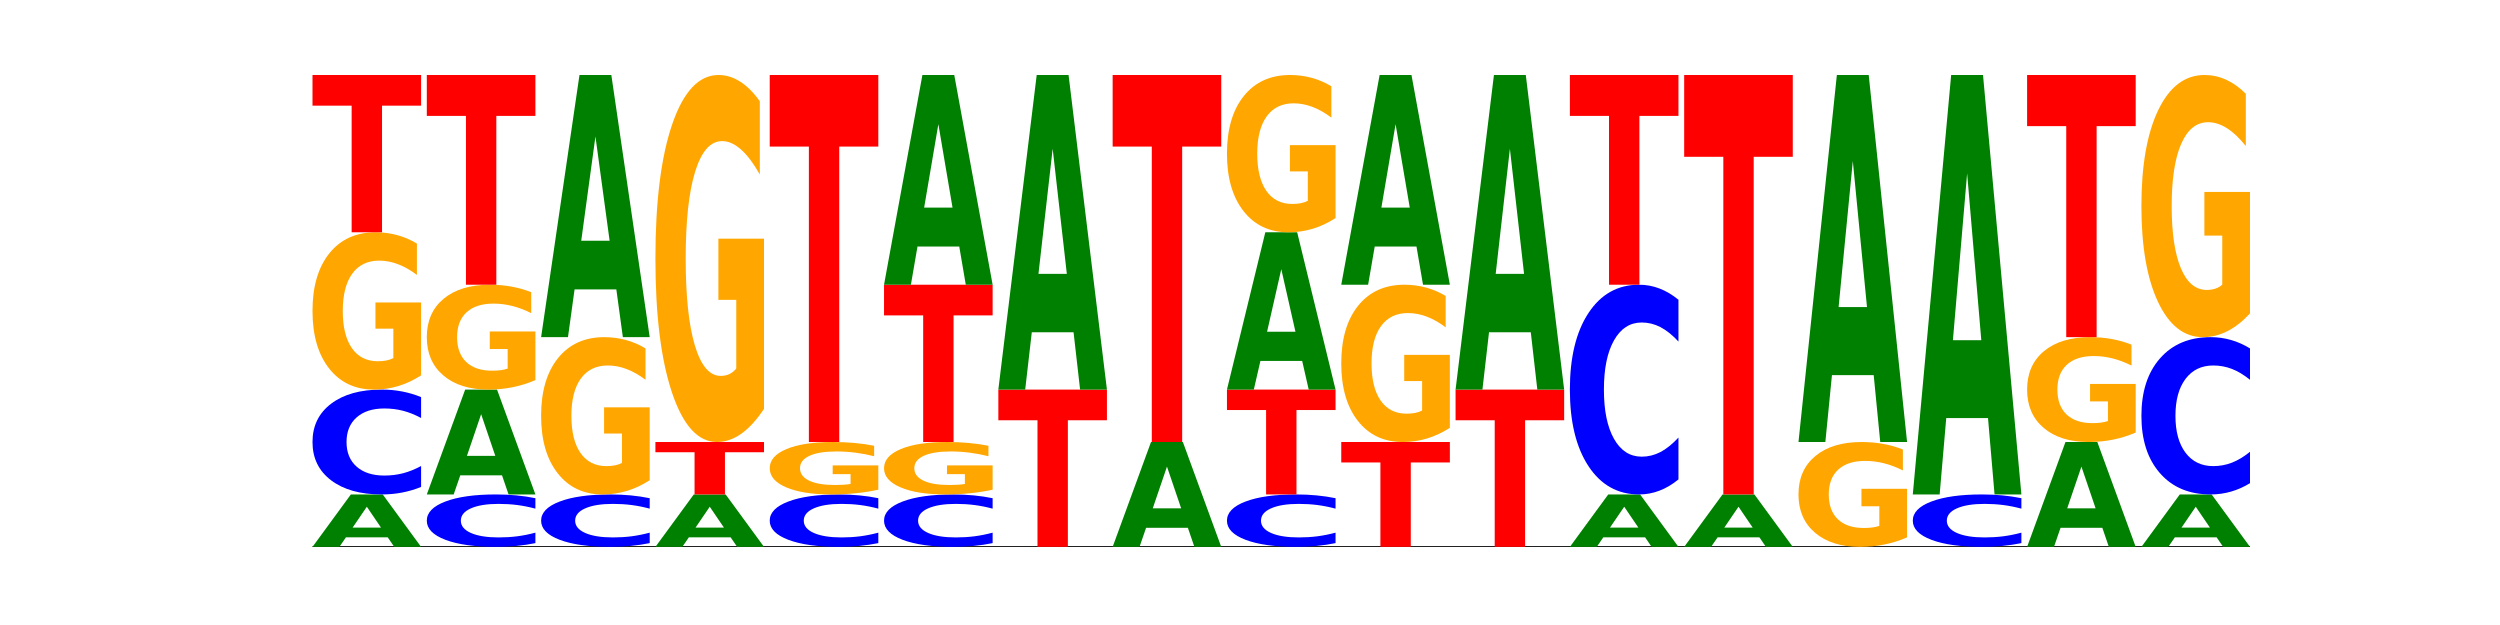 <?xml version="1.0" encoding="utf-8" standalone="no"?>
<!DOCTYPE svg PUBLIC "-//W3C//DTD SVG 1.1//EN"
  "http://www.w3.org/Graphics/SVG/1.1/DTD/svg11.dtd">
<!-- Created with matplotlib (https://matplotlib.org/) -->
<svg height="180pt" version="1.1" viewBox="0 0 720 180" width="720pt" xmlns="http://www.w3.org/2000/svg" xmlns:xlink="http://www.w3.org/1999/xlink">
 <defs>
  <style type="text/css">*{stroke-linecap:butt;stroke-linejoin:round;}</style>
 </defs>
 <g id="figure_1">
  <g id="patch_1">
   <path d="M 0 180 
L 720 180 
L 720 0 
L 0 0 
z
" style="fill:none;"/>
  </g>
  <g id="axes_1">
   <g id="line2d_1">
    <path clip-path="url(#p0113a3ff08)" d="M 90 157.5 
L 648 157.5 
" style="fill:none;stroke:#000000;stroke-linecap:square;stroke-width:0.5;"/>
   </g>
   <g id="patch_2">
    <path clip-path="url(#p0113a3ff08)" d="M 111.664 154.749 
L 99.636 154.749 
L 97.737 157.5 
L 90 157.5 
L 101.049 142.4 
L 110.225 142.4 
L 121.274 157.5 
L 113.544 157.5 
z
M 101.554 151.947 
L 109.726 151.947 
L 105.647 145.94 
z
" style="fill:#008000;"/>
   </g>
   <g id="patch_3">
    <path clip-path="url(#p0113a3ff08)" d="M 121.274 140.235 
Q 118.658 141.308 115.829 141.851 
Q 113.001 142.4 109.92 142.4 
Q 100.732 142.4 95.366 138.333 
Q 90 134.265 90 127.309 
Q 90 120.329 95.366 116.267 
Q 100.732 112.2 109.92 112.2 
Q 113.001 112.2 115.829 112.749 
Q 118.658 113.292 121.274 114.365 
L 121.274 120.385 
Q 118.635 118.962 116.074 118.301 
Q 113.513 117.64 110.684 117.64 
Q 105.61 117.64 102.702 120.216 
Q 99.802 122.787 99.802 127.309 
Q 99.802 131.813 102.702 134.39 
Q 105.61 136.96 110.684 136.96 
Q 113.513 136.96 116.074 136.299 
Q 118.635 135.631 121.274 134.209 
z
" style="fill:#0000ff;"/>
   </g>
   <g id="patch_4">
    <path clip-path="url(#p0113a3ff08)" d="M 121.274 108.101 
Q 118.12 110.151 114.728 111.18 
Q 111.336 112.2 107.719 112.2 
Q 99.546 112.2 94.773 106.099 
Q 90 99.998 90 89.564 
Q 90 79.009 94.857 72.954 
Q 99.722 66.9 108.181 66.9 
Q 111.441 66.9 114.427 67.723 
Q 117.419 68.538 120.069 70.147 
L 120.069 79.177 
Q 117.335 77.109 114.63 76.089 
Q 111.924 75.06 109.205 75.06 
Q 104.172 75.06 101.446 78.822 
Q 98.719 82.574 98.719 89.564 
Q 98.719 96.489 101.348 100.269 
Q 103.976 104.04 108.812 104.04 
Q 110.13 104.04 111.258 103.825 
Q 112.387 103.6 113.284 103.133 
L 113.284 94.655 
L 108.132 94.655 
L 108.132 87.103 
L 121.274 87.103 
z
" style="fill:#ffa600;"/>
   </g>
   <g id="patch_5">
    <path clip-path="url(#p0113a3ff08)" d="M 90 21.6 
L 121.274 21.6 
L 121.274 30.435 
L 110.023 30.435 
L 110.023 66.9 
L 101.273 66.9 
L 101.273 30.435 
L 90 30.435 
z
" style="fill:#ff0000;"/>
   </g>
   <g id="patch_6">
    <path clip-path="url(#p0113a3ff08)" d="M 154.195 156.418 
Q 151.579 156.954 148.75 157.226 
Q 145.921 157.5 142.84 157.5 
Q 133.652 157.5 128.286 155.466 
Q 122.92 153.433 122.92 149.955 
Q 122.92 146.464 128.286 144.434 
Q 133.652 142.4 142.84 142.4 
Q 145.921 142.4 148.75 142.674 
Q 151.579 142.946 154.195 143.482 
L 154.195 146.492 
Q 151.555 145.781 148.994 145.451 
Q 146.433 145.12 143.604 145.12 
Q 138.53 145.12 135.622 146.408 
Q 132.723 147.693 132.723 149.955 
Q 132.723 152.207 135.622 153.495 
Q 138.53 154.78 143.604 154.78 
Q 146.433 154.78 148.994 154.449 
Q 151.555 154.116 154.195 153.405 
z
" style="fill:#0000ff;"/>
   </g>
   <g id="patch_7">
    <path clip-path="url(#p0113a3ff08)" d="M 144.584 136.899 
L 132.557 136.899 
L 130.657 142.4 
L 122.92 142.4 
L 133.97 112.2 
L 143.145 112.2 
L 154.195 142.4 
L 146.464 142.4 
z
M 134.475 131.293 
L 142.647 131.293 
L 138.567 119.281 
z
" style="fill:#008000;"/>
   </g>
   <g id="patch_8">
    <path clip-path="url(#p0113a3ff08)" d="M 154.195 109.468 
Q 151.041 110.834 147.648 111.52 
Q 144.256 112.2 140.639 112.2 
Q 132.467 112.2 127.694 108.133 
Q 122.92 104.065 122.92 97.109 
Q 122.92 90.072 127.778 86.036 
Q 132.642 82 141.102 82 
Q 144.361 82 147.347 82.549 
Q 150.34 83.092 152.989 84.165 
L 152.989 90.185 
Q 150.256 88.806 147.55 88.126 
Q 144.845 87.44 142.125 87.44 
Q 137.093 87.44 134.366 89.948 
Q 131.64 92.449 131.64 97.109 
Q 131.64 101.726 134.268 104.246 
Q 136.896 106.76 141.733 106.76 
Q 143.05 106.76 144.179 106.617 
Q 145.307 106.467 146.204 106.155 
L 146.204 100.503 
L 141.053 100.503 
L 141.053 95.469 
L 154.195 95.469 
z
" style="fill:#ffa600;"/>
   </g>
   <g id="patch_9">
    <path clip-path="url(#p0113a3ff08)" d="M 122.92 21.6 
L 154.195 21.6 
L 154.195 33.38 
L 142.943 33.38 
L 142.943 82 
L 134.194 82 
L 134.194 33.38 
L 122.92 33.38 
z
" style="fill:#ff0000;"/>
   </g>
   <g id="patch_10">
    <path clip-path="url(#p0113a3ff08)" d="M 187.115 156.418 
Q 184.499 156.954 181.67 157.226 
Q 178.841 157.5 175.76 157.5 
Q 166.573 157.5 161.207 155.466 
Q 155.841 153.433 155.841 149.955 
Q 155.841 146.464 161.207 144.434 
Q 166.573 142.4 175.76 142.4 
Q 178.841 142.4 181.67 142.674 
Q 184.499 142.946 187.115 143.482 
L 187.115 146.492 
Q 184.475 145.781 181.914 145.451 
Q 179.354 145.12 176.525 145.12 
Q 171.45 145.12 168.543 146.408 
Q 165.643 147.693 165.643 149.955 
Q 165.643 152.207 168.543 153.495 
Q 171.45 154.78 176.525 154.78 
Q 179.354 154.78 181.914 154.449 
Q 184.475 154.116 187.115 153.405 
z
" style="fill:#0000ff;"/>
   </g>
   <g id="patch_11">
    <path clip-path="url(#p0113a3ff08)" d="M 187.115 138.301 
Q 183.961 140.351 180.569 141.38 
Q 177.176 142.4 173.56 142.4 
Q 165.387 142.4 160.614 136.299 
Q 155.841 130.198 155.841 119.764 
Q 155.841 109.209 160.698 103.154 
Q 165.562 97.1 174.022 97.1 
Q 177.281 97.1 180.267 97.923 
Q 183.26 98.738 185.909 100.347 
L 185.909 109.377 
Q 183.176 107.309 180.47 106.289 
Q 177.765 105.26 175.045 105.26 
Q 170.013 105.26 167.286 109.022 
Q 164.56 112.774 164.56 119.764 
Q 164.56 126.689 167.188 130.469 
Q 169.817 134.24 174.653 134.24 
Q 175.971 134.24 177.099 134.025 
Q 178.228 133.8 179.125 133.333 
L 179.125 124.855 
L 173.973 124.855 
L 173.973 117.303 
L 187.115 117.303 
z
" style="fill:#ffa600;"/>
   </g>
   <g id="patch_12">
    <path clip-path="url(#p0113a3ff08)" d="M 177.504 83.346 
L 165.477 83.346 
L 163.578 97.1 
L 155.841 97.1 
L 166.89 21.6 
L 176.066 21.6 
L 187.115 97.1 
L 179.384 97.1 
z
M 167.395 69.334 
L 175.567 69.334 
L 171.487 39.302 
z
" style="fill:#008000;"/>
   </g>
   <g id="patch_13">
    <path clip-path="url(#p0113a3ff08)" d="M 210.425 154.749 
L 198.397 154.749 
L 196.498 157.5 
L 188.761 157.5 
L 199.81 142.4 
L 208.986 142.4 
L 220.035 157.5 
L 212.305 157.5 
z
M 200.315 151.947 
L 208.487 151.947 
L 204.408 145.94 
z
" style="fill:#008000;"/>
   </g>
   <g id="patch_14">
    <path clip-path="url(#p0113a3ff08)" d="M 188.761 127.3 
L 220.035 127.3 
L 220.035 130.245 
L 208.784 130.245 
L 208.784 142.4 
L 200.034 142.4 
L 200.034 130.245 
L 188.761 130.245 
z
" style="fill:#ff0000;"/>
   </g>
   <g id="patch_15">
    <path clip-path="url(#p0113a3ff08)" d="M 220.035 117.737 
Q 216.881 122.518 213.489 124.92 
Q 210.097 127.3 206.48 127.3 
Q 198.307 127.3 193.534 113.064 
Q 188.761 98.828 188.761 74.483 
Q 188.761 49.854 193.618 35.727 
Q 198.483 21.6 206.943 21.6 
Q 210.202 21.6 213.188 23.521 
Q 216.18 25.421 218.83 29.177 
L 218.83 50.247 
Q 216.096 45.421 213.391 43.041 
Q 210.685 40.64 207.966 40.64 
Q 202.933 40.64 200.207 49.417 
Q 197.48 58.173 197.48 74.483 
Q 197.48 90.64 200.109 99.461 
Q 202.737 108.26 207.573 108.26 
Q 208.891 108.26 210.019 107.758 
Q 211.148 107.234 212.045 106.143 
L 212.045 86.361 
L 206.893 86.361 
L 206.893 68.74 
L 220.035 68.74 
z
" style="fill:#ffa600;"/>
   </g>
   <g id="patch_16">
    <path clip-path="url(#p0113a3ff08)" d="M 252.956 156.418 
Q 250.34 156.954 247.511 157.226 
Q 244.682 157.5 241.601 157.5 
Q 232.414 157.5 227.047 155.466 
Q 221.681 153.433 221.681 149.955 
Q 221.681 146.464 227.047 144.434 
Q 232.414 142.4 241.601 142.4 
Q 244.682 142.4 247.511 142.674 
Q 250.34 142.946 252.956 143.482 
L 252.956 146.492 
Q 250.316 145.781 247.755 145.451 
Q 245.194 145.12 242.366 145.12 
Q 237.291 145.12 234.383 146.408 
Q 231.484 147.693 231.484 149.955 
Q 231.484 152.207 234.383 153.495 
Q 237.291 154.78 242.366 154.78 
Q 245.194 154.78 247.755 154.449 
Q 250.316 154.116 252.956 153.405 
z
" style="fill:#0000ff;"/>
   </g>
   <g id="patch_17">
    <path clip-path="url(#p0113a3ff08)" d="M 252.956 141.034 
Q 249.802 141.717 246.409 142.06 
Q 243.017 142.4 239.4 142.4 
Q 231.228 142.4 226.455 140.366 
Q 221.681 138.333 221.681 134.855 
Q 221.681 131.336 226.539 129.318 
Q 231.403 127.3 239.863 127.3 
Q 243.122 127.3 246.108 127.574 
Q 249.101 127.846 251.75 128.382 
L 251.75 131.392 
Q 249.017 130.703 246.311 130.363 
Q 243.606 130.02 240.886 130.02 
Q 235.854 130.02 233.127 131.274 
Q 230.401 132.525 230.401 134.855 
Q 230.401 137.163 233.029 138.423 
Q 235.657 139.68 240.494 139.68 
Q 241.811 139.68 242.94 139.608 
Q 244.068 139.533 244.965 139.378 
L 244.965 136.552 
L 239.814 136.552 
L 239.814 134.034 
L 252.956 134.034 
z
" style="fill:#ffa600;"/>
   </g>
   <g id="patch_18">
    <path clip-path="url(#p0113a3ff08)" d="M 221.681 21.6 
L 252.956 21.6 
L 252.956 42.214 
L 241.704 42.214 
L 241.704 127.3 
L 232.955 127.3 
L 232.955 42.214 
L 221.681 42.214 
z
" style="fill:#ff0000;"/>
   </g>
   <g id="patch_19">
    <path clip-path="url(#p0113a3ff08)" d="M 285.876 156.418 
Q 283.26 156.954 280.431 157.226 
Q 277.602 157.5 274.522 157.5 
Q 265.334 157.5 259.968 155.466 
Q 254.602 153.433 254.602 149.955 
Q 254.602 146.464 259.968 144.434 
Q 265.334 142.4 274.522 142.4 
Q 277.602 142.4 280.431 142.674 
Q 283.26 142.946 285.876 143.482 
L 285.876 146.492 
Q 283.236 145.781 280.676 145.451 
Q 278.115 145.12 275.286 145.12 
Q 270.211 145.12 267.304 146.408 
Q 264.404 147.693 264.404 149.955 
Q 264.404 152.207 267.304 153.495 
Q 270.211 154.78 275.286 154.78 
Q 278.115 154.78 280.676 154.449 
Q 283.236 154.116 285.876 153.405 
z
" style="fill:#0000ff;"/>
   </g>
   <g id="patch_20">
    <path clip-path="url(#p0113a3ff08)" d="M 285.876 141.034 
Q 282.722 141.717 279.33 142.06 
Q 275.937 142.4 272.321 142.4 
Q 264.148 142.4 259.375 140.366 
Q 254.602 138.333 254.602 134.855 
Q 254.602 131.336 259.459 129.318 
Q 264.323 127.3 272.783 127.3 
Q 276.042 127.3 279.028 127.574 
Q 282.021 127.846 284.671 128.382 
L 284.671 131.392 
Q 281.937 130.703 279.232 130.363 
Q 276.526 130.02 273.807 130.02 
Q 268.774 130.02 266.048 131.274 
Q 263.321 132.525 263.321 134.855 
Q 263.321 137.163 265.949 138.423 
Q 268.578 139.68 273.414 139.68 
Q 274.732 139.68 275.86 139.608 
Q 276.989 139.533 277.886 139.378 
L 277.886 136.552 
L 272.734 136.552 
L 272.734 134.034 
L 285.876 134.034 
z
" style="fill:#ffa600;"/>
   </g>
   <g id="patch_21">
    <path clip-path="url(#p0113a3ff08)" d="M 254.602 82 
L 285.876 82 
L 285.876 90.835 
L 274.625 90.835 
L 274.625 127.3 
L 265.875 127.3 
L 265.875 90.835 
L 254.602 90.835 
z
" style="fill:#ff0000;"/>
   </g>
   <g id="patch_22">
    <path clip-path="url(#p0113a3ff08)" d="M 276.266 70.997 
L 264.238 70.997 
L 262.339 82 
L 254.602 82 
L 265.651 21.6 
L 274.827 21.6 
L 285.876 82 
L 278.145 82 
z
M 266.156 59.787 
L 274.328 59.787 
L 270.249 35.762 
z
" style="fill:#008000;"/>
   </g>
   <g id="patch_23">
    <path clip-path="url(#p0113a3ff08)" d="M 287.522 112.2 
L 318.796 112.2 
L 318.796 121.035 
L 307.545 121.035 
L 307.545 157.5 
L 298.795 157.5 
L 298.795 121.035 
L 287.522 121.035 
z
" style="fill:#ff0000;"/>
   </g>
   <g id="patch_24">
    <path clip-path="url(#p0113a3ff08)" d="M 309.186 95.695 
L 297.158 95.695 
L 295.259 112.2 
L 287.522 112.2 
L 298.571 21.6 
L 307.747 21.6 
L 318.796 112.2 
L 311.066 112.2 
z
M 299.077 78.88 
L 307.248 78.88 
L 303.169 42.842 
z
" style="fill:#008000;"/>
   </g>
   <g id="patch_25">
    <path clip-path="url(#p0113a3ff08)" d="M 342.106 151.999 
L 330.079 151.999 
L 328.18 157.5 
L 320.442 157.5 
L 331.492 127.3 
L 340.668 127.3 
L 351.717 157.5 
L 343.986 157.5 
z
M 331.997 146.393 
L 340.169 146.393 
L 336.089 134.381 
z
" style="fill:#008000;"/>
   </g>
   <g id="patch_26">
    <path clip-path="url(#p0113a3ff08)" d="M 320.442 21.6 
L 351.717 21.6 
L 351.717 42.214 
L 340.465 42.214 
L 340.465 127.3 
L 331.716 127.3 
L 331.716 42.214 
L 320.442 42.214 
z
" style="fill:#ff0000;"/>
   </g>
   <g id="patch_27">
    <path clip-path="url(#p0113a3ff08)" d="M 384.637 156.418 
Q 382.021 156.954 379.192 157.226 
Q 376.364 157.5 373.283 157.5 
Q 364.095 157.5 358.729 155.466 
Q 353.363 153.433 353.363 149.955 
Q 353.363 146.464 358.729 144.434 
Q 364.095 142.4 373.283 142.4 
Q 376.364 142.4 379.192 142.674 
Q 382.021 142.946 384.637 143.482 
L 384.637 146.492 
Q 381.997 145.781 379.437 145.451 
Q 376.876 145.12 374.047 145.12 
Q 368.972 145.12 366.065 146.408 
Q 363.165 147.693 363.165 149.955 
Q 363.165 152.207 366.065 153.495 
Q 368.972 154.78 374.047 154.78 
Q 376.876 154.78 379.437 154.449 
Q 381.997 154.116 384.637 153.405 
z
" style="fill:#0000ff;"/>
   </g>
   <g id="patch_28">
    <path clip-path="url(#p0113a3ff08)" d="M 353.363 112.2 
L 384.637 112.2 
L 384.637 118.09 
L 373.386 118.09 
L 373.386 142.4 
L 364.636 142.4 
L 364.636 118.09 
L 353.363 118.09 
z
" style="fill:#ff0000;"/>
   </g>
   <g id="patch_29">
    <path clip-path="url(#p0113a3ff08)" d="M 375.027 103.948 
L 362.999 103.948 
L 361.1 112.2 
L 353.363 112.2 
L 364.412 66.9 
L 373.588 66.9 
L 384.637 112.2 
L 376.907 112.2 
z
M 364.917 95.54 
L 373.089 95.54 
L 369.01 77.521 
z
" style="fill:#008000;"/>
   </g>
   <g id="patch_30">
    <path clip-path="url(#p0113a3ff08)" d="M 384.637 62.801 
Q 381.483 64.851 378.091 65.88 
Q 374.698 66.9 371.082 66.9 
Q 362.909 66.9 358.136 60.799 
Q 353.363 54.698 353.363 44.264 
Q 353.363 33.709 358.22 27.654 
Q 363.084 21.6 371.544 21.6 
Q 374.803 21.6 377.789 22.423 
Q 380.782 23.238 383.432 24.847 
L 383.432 33.877 
Q 380.698 31.809 377.993 30.789 
Q 375.287 29.76 372.568 29.76 
Q 367.535 29.76 364.809 33.522 
Q 362.082 37.274 362.082 44.264 
Q 362.082 51.189 364.71 54.969 
Q 367.339 58.74 372.175 58.74 
Q 373.493 58.74 374.621 58.525 
Q 375.75 58.3 376.647 57.833 
L 376.647 49.355 
L 371.495 49.355 
L 371.495 41.803 
L 384.637 41.803 
z
" style="fill:#ffa600;"/>
   </g>
   <g id="patch_31">
    <path clip-path="url(#p0113a3ff08)" d="M 386.283 127.3 
L 417.558 127.3 
L 417.558 133.19 
L 406.306 133.19 
L 406.306 157.5 
L 397.556 157.5 
L 397.556 133.19 
L 386.283 133.19 
z
" style="fill:#ff0000;"/>
   </g>
   <g id="patch_32">
    <path clip-path="url(#p0113a3ff08)" d="M 417.558 123.201 
Q 414.403 125.251 411.011 126.28 
Q 407.619 127.3 404.002 127.3 
Q 395.829 127.3 391.056 121.199 
Q 386.283 115.098 386.283 104.664 
Q 386.283 94.109 391.14 88.054 
Q 396.005 82 404.465 82 
Q 407.724 82 410.71 82.823 
Q 413.703 83.638 416.352 85.247 
L 416.352 94.277 
Q 413.618 92.209 410.913 91.189 
Q 408.207 90.16 405.488 90.16 
Q 400.455 90.16 397.729 93.922 
Q 395.002 97.674 395.002 104.664 
Q 395.002 111.589 397.631 115.369 
Q 400.259 119.14 405.095 119.14 
Q 406.413 119.14 407.542 118.925 
Q 408.67 118.7 409.567 118.233 
L 409.567 109.755 
L 404.416 109.755 
L 404.416 102.203 
L 417.558 102.203 
z
" style="fill:#ffa600;"/>
   </g>
   <g id="patch_33">
    <path clip-path="url(#p0113a3ff08)" d="M 407.947 70.997 
L 395.919 70.997 
L 394.02 82 
L 386.283 82 
L 397.332 21.6 
L 406.508 21.6 
L 417.558 82 
L 409.827 82 
z
M 397.838 59.787 
L 406.009 59.787 
L 401.93 35.762 
z
" style="fill:#008000;"/>
   </g>
   <g id="patch_34">
    <path clip-path="url(#p0113a3ff08)" d="M 419.204 112.2 
L 450.478 112.2 
L 450.478 121.035 
L 439.226 121.035 
L 439.226 157.5 
L 430.477 157.5 
L 430.477 121.035 
L 419.204 121.035 
z
" style="fill:#ff0000;"/>
   </g>
   <g id="patch_35">
    <path clip-path="url(#p0113a3ff08)" d="M 440.867 95.695 
L 428.84 95.695 
L 426.941 112.2 
L 419.204 112.2 
L 430.253 21.6 
L 439.429 21.6 
L 450.478 112.2 
L 442.747 112.2 
z
M 430.758 78.88 
L 438.93 78.88 
L 434.85 42.842 
z
" style="fill:#008000;"/>
   </g>
   <g id="patch_36">
    <path clip-path="url(#p0113a3ff08)" d="M 473.788 154.749 
L 461.76 154.749 
L 459.861 157.5 
L 452.124 157.5 
L 463.173 142.4 
L 472.349 142.4 
L 483.398 157.5 
L 475.668 157.5 
z
M 463.678 151.947 
L 471.85 151.947 
L 467.771 145.94 
z
" style="fill:#008000;"/>
   </g>
   <g id="patch_37">
    <path clip-path="url(#p0113a3ff08)" d="M 483.398 138.071 
Q 480.782 140.217 477.953 141.302 
Q 475.125 142.4 472.044 142.4 
Q 462.856 142.4 457.49 134.265 
Q 452.124 126.13 452.124 112.219 
Q 452.124 98.257 457.49 90.135 
Q 462.856 82 472.044 82 
Q 475.125 82 477.953 83.098 
Q 480.782 84.183 483.398 86.329 
L 483.398 98.37 
Q 480.759 95.525 478.198 94.202 
Q 475.637 92.88 472.808 92.88 
Q 467.733 92.88 464.826 98.033 
Q 461.926 103.173 461.926 112.219 
Q 461.926 121.227 464.826 126.38 
Q 467.733 131.52 472.808 131.52 
Q 475.637 131.52 478.198 130.198 
Q 480.759 128.863 483.398 126.018 
z
" style="fill:#0000ff;"/>
   </g>
   <g id="patch_38">
    <path clip-path="url(#p0113a3ff08)" d="M 452.124 21.6 
L 483.398 21.6 
L 483.398 33.38 
L 472.147 33.38 
L 472.147 82 
L 463.397 82 
L 463.397 33.38 
L 452.124 33.38 
z
" style="fill:#ff0000;"/>
   </g>
   <g id="patch_39">
    <path clip-path="url(#p0113a3ff08)" d="M 506.708 154.749 
L 494.68 154.749 
L 492.781 157.5 
L 485.044 157.5 
L 496.094 142.4 
L 505.269 142.4 
L 516.319 157.5 
L 508.588 157.5 
z
M 496.599 151.947 
L 504.771 151.947 
L 500.691 145.94 
z
" style="fill:#008000;"/>
   </g>
   <g id="patch_40">
    <path clip-path="url(#p0113a3ff08)" d="M 485.044 21.6 
L 516.319 21.6 
L 516.319 45.159 
L 505.067 45.159 
L 505.067 142.4 
L 496.318 142.4 
L 496.318 45.159 
L 485.044 45.159 
z
" style="fill:#ff0000;"/>
   </g>
   <g id="patch_41">
    <path clip-path="url(#p0113a3ff08)" d="M 549.239 154.768 
Q 546.085 156.134 542.692 156.82 
Q 539.3 157.5 535.683 157.5 
Q 527.511 157.5 522.738 153.433 
Q 517.965 149.365 517.965 142.409 
Q 517.965 135.372 522.822 131.336 
Q 527.686 127.3 536.146 127.3 
Q 539.405 127.3 542.391 127.849 
Q 545.384 128.392 548.033 129.465 
L 548.033 135.485 
Q 545.3 134.106 542.594 133.426 
Q 539.889 132.74 537.169 132.74 
Q 532.137 132.74 529.41 135.248 
Q 526.684 137.749 526.684 142.409 
Q 526.684 147.026 529.312 149.546 
Q 531.941 152.06 536.777 152.06 
Q 538.095 152.06 539.223 151.917 
Q 540.351 151.767 541.249 151.455 
L 541.249 145.803 
L 536.097 145.803 
L 536.097 140.769 
L 549.239 140.769 
z
" style="fill:#ffa600;"/>
   </g>
   <g id="patch_42">
    <path clip-path="url(#p0113a3ff08)" d="M 539.628 108.045 
L 527.601 108.045 
L 525.702 127.3 
L 517.965 127.3 
L 529.014 21.6 
L 538.19 21.6 
L 549.239 127.3 
L 541.508 127.3 
z
M 529.519 88.427 
L 537.691 88.427 
L 533.611 46.383 
z
" style="fill:#008000;"/>
   </g>
   <g id="patch_43">
    <path clip-path="url(#p0113a3ff08)" d="M 582.159 156.418 
Q 579.543 156.954 576.714 157.226 
Q 573.886 157.5 570.805 157.5 
Q 561.617 157.5 556.251 155.466 
Q 550.885 153.433 550.885 149.955 
Q 550.885 146.464 556.251 144.434 
Q 561.617 142.4 570.805 142.4 
Q 573.886 142.4 576.714 142.674 
Q 579.543 142.946 582.159 143.482 
L 582.159 146.492 
Q 579.52 145.781 576.959 145.451 
Q 574.398 145.12 571.569 145.12 
Q 566.495 145.12 563.587 146.408 
Q 560.687 147.693 560.687 149.955 
Q 560.687 152.207 563.587 153.495 
Q 566.495 154.78 571.569 154.78 
Q 574.398 154.78 576.959 154.449 
Q 579.52 154.116 582.159 153.405 
z
" style="fill:#0000ff;"/>
   </g>
   <g id="patch_44">
    <path clip-path="url(#p0113a3ff08)" d="M 572.549 120.394 
L 560.521 120.394 
L 558.622 142.4 
L 550.885 142.4 
L 561.934 21.6 
L 571.11 21.6 
L 582.159 142.4 
L 574.429 142.4 
z
M 562.439 97.974 
L 570.611 97.974 
L 566.532 49.923 
z
" style="fill:#008000;"/>
   </g>
   <g id="patch_45">
    <path clip-path="url(#p0113a3ff08)" d="M 605.469 151.999 
L 593.441 151.999 
L 591.542 157.5 
L 583.805 157.5 
L 594.855 127.3 
L 604.03 127.3 
L 615.08 157.5 
L 607.349 157.5 
z
M 595.36 146.393 
L 603.532 146.393 
L 599.452 134.381 
z
" style="fill:#008000;"/>
   </g>
   <g id="patch_46">
    <path clip-path="url(#p0113a3ff08)" d="M 615.08 124.568 
Q 611.926 125.934 608.533 126.62 
Q 605.141 127.3 601.524 127.3 
Q 593.352 127.3 588.578 123.233 
Q 583.805 119.165 583.805 112.209 
Q 583.805 105.172 588.663 101.136 
Q 593.527 97.1 601.987 97.1 
Q 605.246 97.1 608.232 97.649 
Q 611.225 98.192 613.874 99.265 
L 613.874 105.285 
Q 611.141 103.906 608.435 103.226 
Q 605.73 102.54 603.01 102.54 
Q 597.978 102.54 595.251 105.048 
Q 592.525 107.549 592.525 112.209 
Q 592.525 116.826 595.153 119.346 
Q 597.781 121.86 602.618 121.86 
Q 603.935 121.86 605.064 121.717 
Q 606.192 121.567 607.089 121.255 
L 607.089 115.603 
L 601.938 115.603 
L 601.938 110.569 
L 615.08 110.569 
z
" style="fill:#ffa600;"/>
   </g>
   <g id="patch_47">
    <path clip-path="url(#p0113a3ff08)" d="M 583.805 21.6 
L 615.08 21.6 
L 615.08 36.325 
L 603.828 36.325 
L 603.828 97.1 
L 595.079 97.1 
L 595.079 36.325 
L 583.805 36.325 
z
" style="fill:#ff0000;"/>
   </g>
   <g id="patch_48">
    <path clip-path="url(#p0113a3ff08)" d="M 638.389 154.749 
L 626.362 154.749 
L 624.463 157.5 
L 616.726 157.5 
L 627.775 142.4 
L 636.951 142.4 
L 648 157.5 
L 640.269 157.5 
z
M 628.28 151.947 
L 636.452 151.947 
L 632.372 145.94 
z
" style="fill:#008000;"/>
   </g>
   <g id="patch_49">
    <path clip-path="url(#p0113a3ff08)" d="M 648 139.153 
Q 645.384 140.762 642.555 141.577 
Q 639.726 142.4 636.645 142.4 
Q 627.458 142.4 622.092 136.299 
Q 616.726 130.198 616.726 119.764 
Q 616.726 109.293 622.092 103.201 
Q 627.458 97.1 636.645 97.1 
Q 639.726 97.1 642.555 97.923 
Q 645.384 98.738 648 100.347 
L 648 109.377 
Q 645.36 107.244 642.799 106.252 
Q 640.239 105.26 637.41 105.26 
Q 632.335 105.26 629.428 109.124 
Q 626.528 112.98 626.528 119.764 
Q 626.528 126.52 629.428 130.385 
Q 632.335 134.24 637.41 134.24 
Q 640.239 134.24 642.799 133.248 
Q 645.36 132.247 648 130.114 
z
" style="fill:#0000ff;"/>
   </g>
   <g id="patch_50">
    <path clip-path="url(#p0113a3ff08)" d="M 648 90.269 
Q 644.846 93.684 641.454 95.4 
Q 638.061 97.1 634.445 97.1 
Q 626.272 97.1 621.499 86.931 
Q 616.726 76.763 616.726 59.373 
Q 616.726 41.781 621.583 31.691 
Q 626.447 21.6 634.907 21.6 
Q 638.166 21.6 641.152 22.972 
Q 644.145 24.329 646.794 27.012 
L 646.794 42.062 
Q 644.061 38.615 641.355 36.915 
Q 638.65 35.2 635.93 35.2 
Q 630.898 35.2 628.171 41.469 
Q 625.445 47.723 625.445 59.373 
Q 625.445 70.914 628.073 77.215 
Q 630.702 83.5 635.538 83.5 
Q 636.856 83.5 637.984 83.142 
Q 639.113 82.767 640.01 81.988 
L 640.01 67.858 
L 634.858 67.858 
L 634.858 55.272 
L 648 55.272 
z
" style="fill:#ffa600;"/>
   </g>
  </g>
 </g>
 <defs>
  <clipPath id="p0113a3ff08">
   <rect height="135.9" width="558" x="90" y="21.6"/>
  </clipPath>
 </defs>
</svg>
